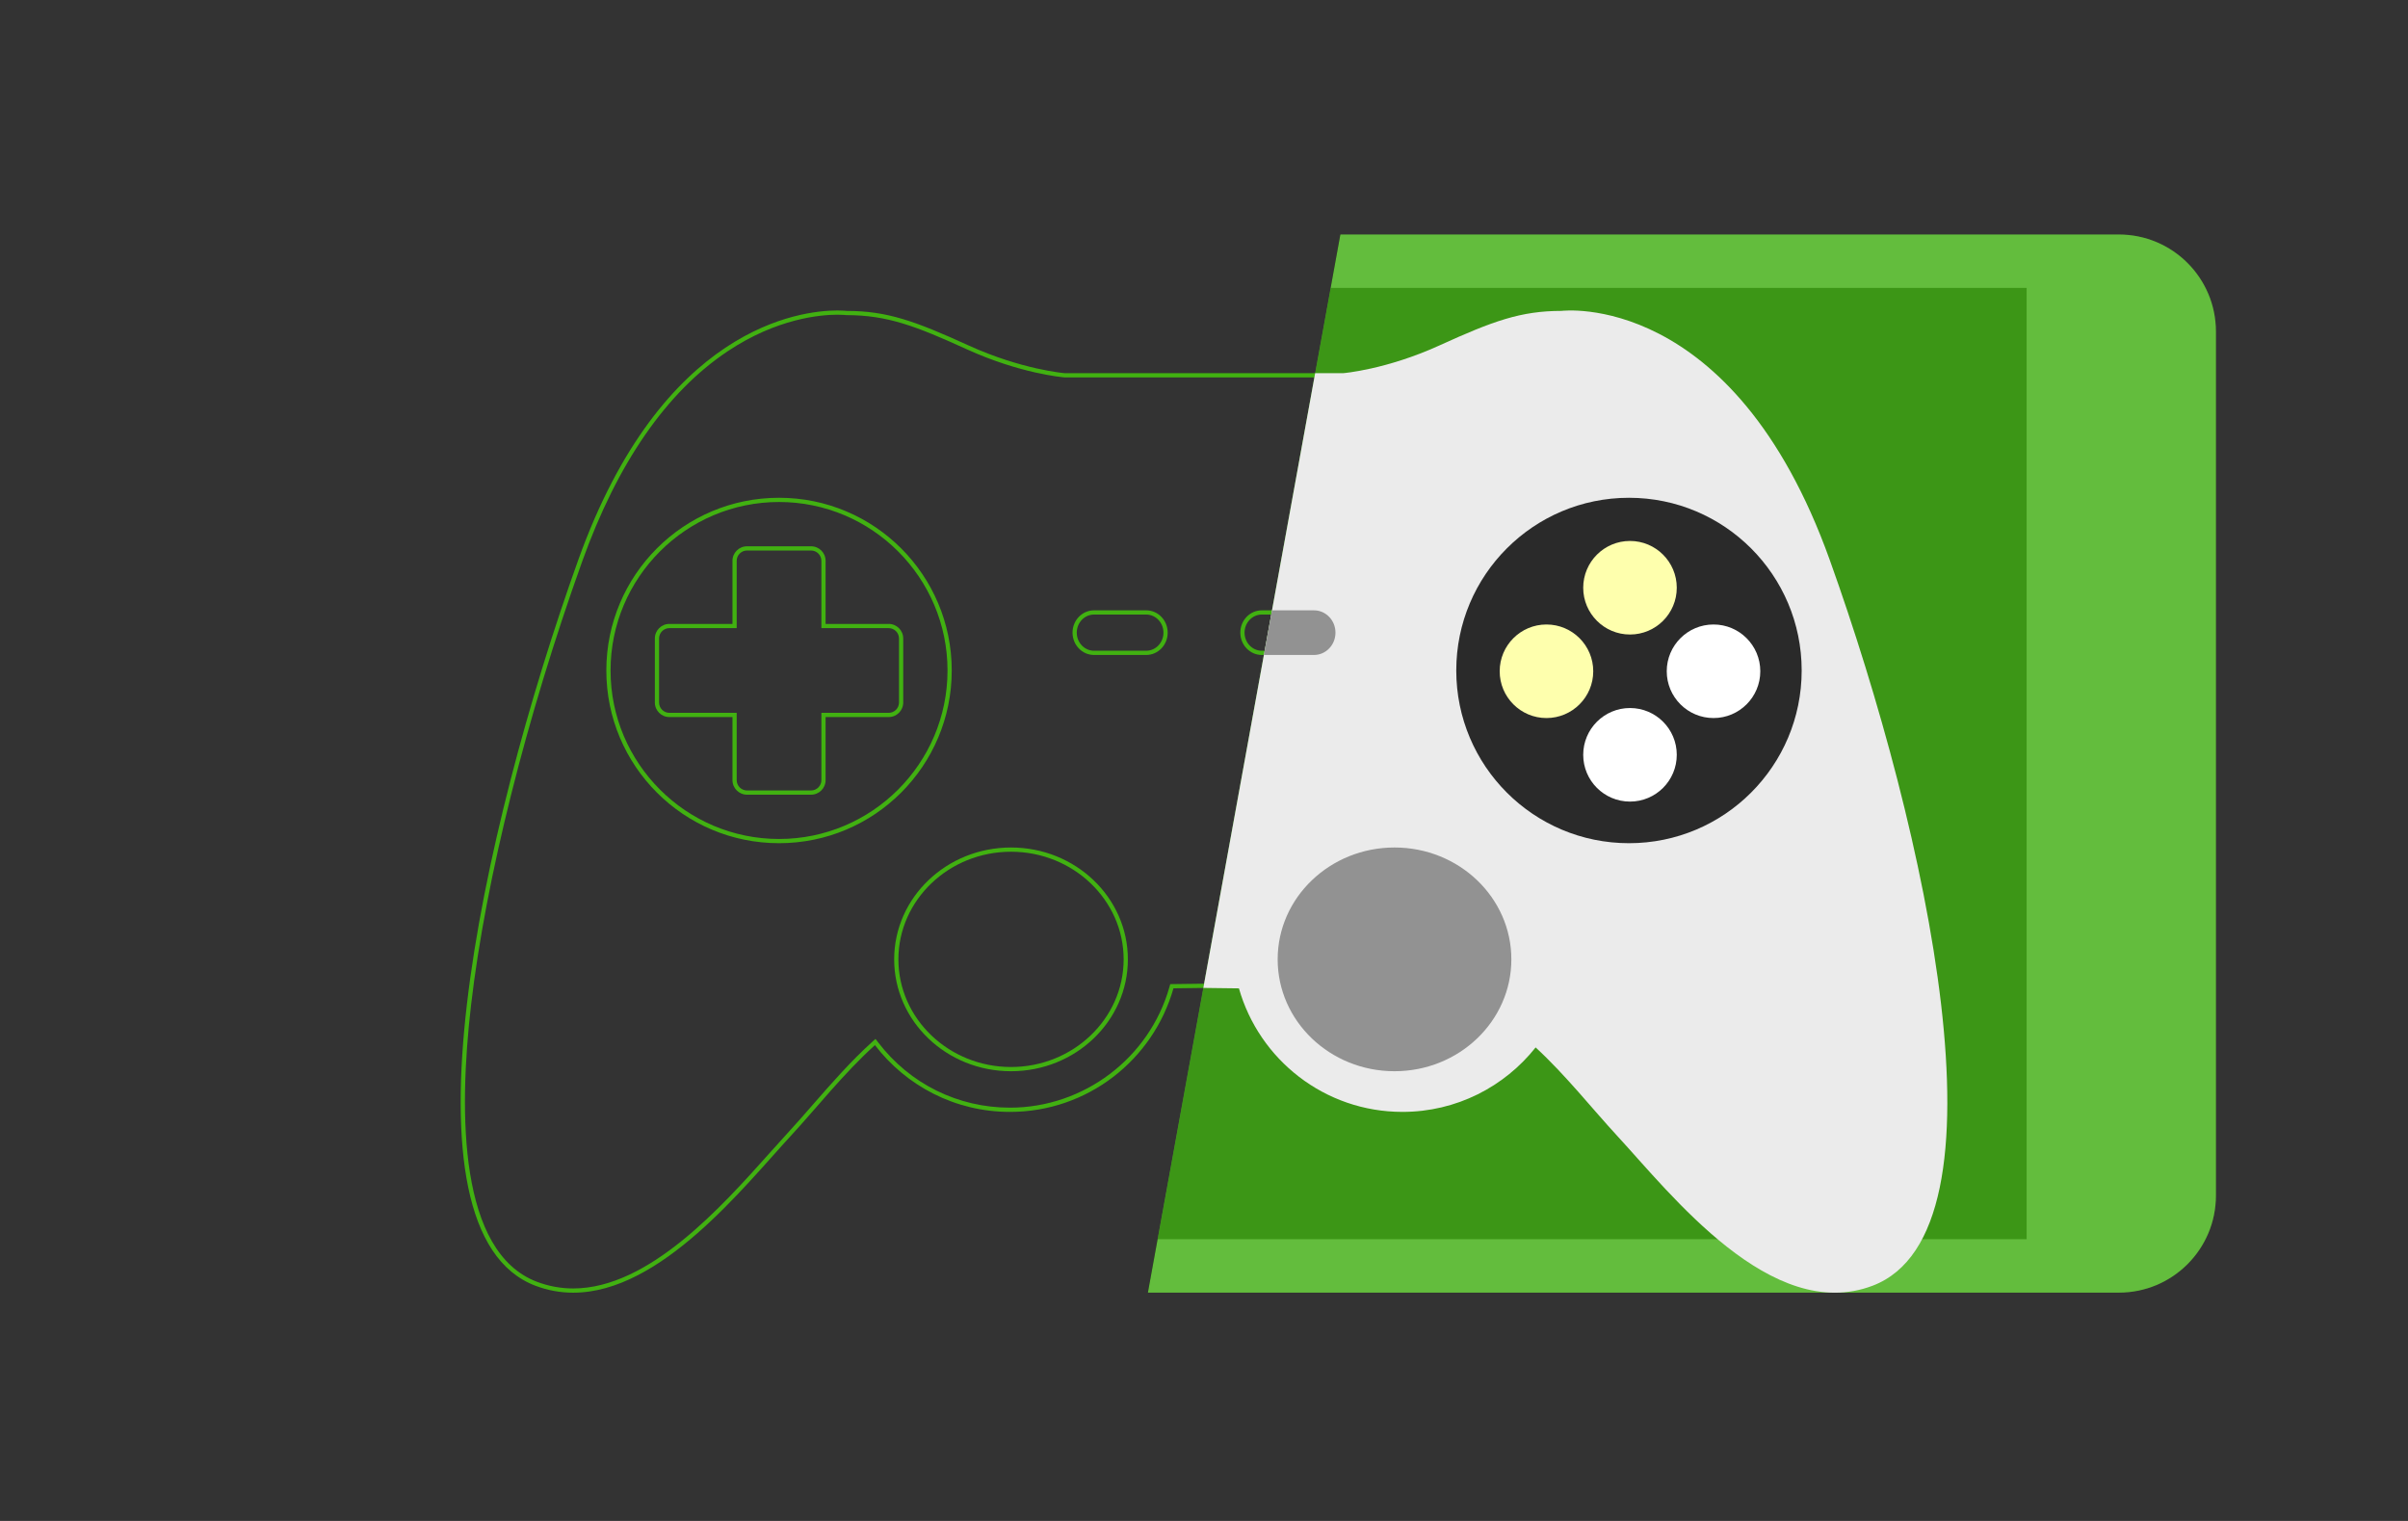 <?xml version="1.0" encoding="utf-8"?>
<!-- Generator: Adobe Illustrator 15.1.0, SVG Export Plug-In . SVG Version: 6.00 Build 0)  -->
<!DOCTYPE svg PUBLIC "-//W3C//DTD SVG 1.1//EN" "http://www.w3.org/Graphics/SVG/1.1/DTD/svg11.dtd">
<svg version="1.1" id="圖層_1" xmlns="http://www.w3.org/2000/svg" xmlns:xlink="http://www.w3.org/1999/xlink" x="0px" y="0px"
	 width="570px" height="360px" viewBox="0 0 570 360" enable-background="new 0 0 570 360" xml:space="preserve">
<rect x="0" y="0" width="570" height="360" fill="#333333" stroke="none"/>
<g>
	<defs>
		
			<rect id="SVGID_1_" x="292.205" y="-104.186" transform="matrix(0.984 0.179 -0.179 0.984 46.868 -90.898)" width="472" height="638"/>
	</defs>
	<clipPath id="SVGID_2_">
		<use xlink:href="#SVGID_1_"  overflow="visible"/>
	</clipPath>
	<g clip-path="url(#SVGID_2_)">
		<path fill="#41B111" d="M68.443,55.506h433.115c12.689,0,22.977,10.287,22.977,22.979v204.494
			c0,12.689-10.287,22.977-22.977,22.977H68.443c-12.69,0-22.978-10.287-22.978-22.977V78.484
			C45.466,65.793,55.753,55.506,68.443,55.506z"/>
		<g opacity="0.2">
			<path fill="#EBEBEB" d="M68.443,55.506h433.115c12.689,0,22.977,10.287,22.977,22.979v204.494
				c0,12.689-10.287,22.977-22.977,22.977H68.443c-12.69,0-22.978-10.287-22.978-22.977V78.484
				C45.466,65.793,55.753,55.506,68.443,55.506z"/>
			<path fill="#2A2A2A" d="M62.561,103.029c0-3.472,2.809-6.287,6.275-6.287s6.276,2.815,6.276,6.287
				c0,3.473-2.81,6.287-6.276,6.287S62.561,106.502,62.561,103.029z"/>
			<path fill="#808080" d="M66.045,204.735v-48.009c0-1.578,1.277-2.857,2.854-2.857c1.575,0,2.852,1.279,2.852,2.857v48.009
				c0,1.578-1.276,2.857-2.852,2.857C67.322,207.593,66.045,206.313,66.045,204.735z"/>
			<path fill="#2A2A2A" d="M87.973,68.144H479.73v225.175H87.973V68.144z"/>
		</g>
	</g>
</g>
<g>
	<defs>
		
			<rect id="SVGID_3_" x="-172.204" y="-188.499" transform="matrix(0.984 0.179 -0.179 0.984 24.337 -9.297)" width="472" height="638"/>
	</defs>
	<clipPath id="SVGID_4_">
		<use xlink:href="#SVGID_3_"  overflow="visible"/>
	</clipPath>
	<g clip-path="url(#SVGID_4_)">
		<g>
			<path fill="#41B111" d="M371.79,74.49c3.908,0,14.262,0.842,25.949,8.645c14.494,9.676,26.083,26.416,34.446,49.753
				c13.251,36.982,22.835,75.215,26.294,104.896c3.04,26.079,2.805,58.631-15.574,65.606c-2.765,1.048-5.654,1.58-8.587,1.58
				c-17.875,0-35.101-19.293-46.5-32.059c-1.521-1.704-2.957-3.313-4.269-4.732c-1.933-2.092-3.87-4.313-5.921-6.665
				c-4.222-4.841-8.588-9.847-13.45-14.331l-0.792-0.73l-0.669,0.845c-7.501,9.457-18.708,14.881-30.748,14.881
				c-17.457,0-32.976-11.725-37.737-28.511l-0.203-0.718l-0.746-0.01l-8.296-0.104l-1.976,0.025l-5.252,0.066l-0.746,0.01
				l-0.203,0.718c-4.756,16.794-20.275,28.522-37.74,28.522c-12.31,0-23.67-5.619-31.168-15.416l-0.66-0.862l-0.805,0.729
				c-5.109,4.624-9.667,9.848-14.075,14.899c-2.047,2.347-3.981,4.563-5.911,6.651c-1.311,1.42-2.747,3.028-4.267,4.731
				c-11.398,12.767-28.624,32.06-46.501,32.06c-2.934,0-5.823-0.532-8.587-1.58c-18.38-6.976-18.614-39.527-15.574-65.606
				c3.459-29.681,13.043-67.914,26.294-104.896c8.363-23.339,19.954-40.079,34.448-49.755c11.688-7.801,22.04-8.643,25.948-8.643
				c1.297,0,2.033,0.089,2.039,0.09l0.063,0.008h0.063c9.675,0.003,16.412,2.59,28.465,8.08c12.679,5.772,22.713,6.625,23.134,6.659
				l0.04,0.003h0.04h31.776h2.34h31.778h0.04l0.039-0.003c0.421-0.033,10.454-0.887,23.133-6.659
				c12.053-5.49,18.79-8.077,28.466-8.08h0.063l0.061-0.008C369.758,74.579,370.492,74.49,371.79,74.49 M371.79,73.49
				c-1.393,0-2.164,0.098-2.164,0.098c-9.627,0.003-16.212,2.4-28.88,8.17c-12.665,5.766-22.798,6.572-22.798,6.572H286.17h-2.34
				h-31.776c0,0-10.134-0.807-22.799-6.572c-12.668-5.77-19.253-8.167-28.879-8.17c0,0-0.773-0.098-2.164-0.098
				c-8.69,0-41.54,3.811-61.338,59.061c-22.967,64.099-43.912,158.957-10.134,171.775c2.989,1.134,5.978,1.646,8.942,1.646
				c20.765,0,40.4-25.089,51.503-37.112c6.101-6.604,12.496-14.768,19.922-21.488c7.353,9.607,18.931,15.809,31.962,15.809
				c18.41,0,33.922-12.371,38.702-29.25c3.263-0.041,5.833-0.074,7.229-0.092c1.541,0.02,4.515,0.057,8.271,0.104
				c4.786,16.873,20.293,29.238,38.699,29.238c12.781,0,24.162-5.969,31.531-15.26c7.169,6.611,13.38,14.516,19.314,20.939
				c11.104,12.022,30.739,37.112,51.503,37.112c2.966,0,5.951-0.511,8.941-1.646c33.778-12.818,12.834-107.676-10.133-171.775
				C413.33,77.305,380.482,73.49,371.79,73.49L371.79,73.49z"/>
		</g>
		<g>
			<path fill="#41B111" d="M184.407,118.82c21.99,0,39.881,17.891,39.881,39.881c0,21.991-17.891,39.88-39.881,39.88
				s-39.881-17.89-39.881-39.88C144.526,136.71,162.417,118.82,184.407,118.82 M184.407,117.82
				c-22.576,0-40.881,18.303-40.881,40.881c0,22.578,18.305,40.88,40.881,40.88c22.578,0,40.881-18.303,40.881-40.88
				C225.288,136.123,206.985,117.82,184.407,117.82L184.407,117.82z"/>
		</g>
		<g>
			<path fill="#41B111" d="M385.595,118.82c21.99,0,39.881,17.891,39.881,39.881c0,21.991-17.891,39.88-39.881,39.88
				s-39.881-17.89-39.881-39.88C345.714,136.71,363.604,118.82,385.595,118.82 M385.595,117.82
				c-22.577,0-40.881,18.303-40.881,40.881c0,22.578,18.304,40.88,40.881,40.88c22.578,0,40.881-18.303,40.881-40.88
				C426.476,136.123,408.173,117.82,385.595,117.82L385.595,117.82z"/>
		</g>
		<g>
			<path fill="#41B111" d="M239.319,201.599c14.7,0,26.659,11.429,26.659,25.477s-11.959,25.477-26.659,25.477
				c-14.699,0-26.658-11.429-26.658-25.477S224.62,201.599,239.319,201.599 M239.319,200.599c-15.275,0-27.658,11.854-27.658,26.477
				s12.383,26.477,27.658,26.477s27.659-11.854,27.659-26.477S254.595,200.599,239.319,200.599L239.319,200.599z"/>
		</g>
		<g>
			<path fill="#41B111" d="M330.097,201.599c14.699,0,26.658,11.429,26.658,25.477s-11.959,25.477-26.658,25.477
				c-14.7,0-26.659-11.429-26.659-25.477S315.396,201.599,330.097,201.599 M330.097,200.599c-15.275,0-27.659,11.854-27.659,26.477
				s12.384,26.477,27.659,26.477c15.274,0,27.658-11.854,27.658-26.477S345.371,200.599,330.097,200.599L330.097,200.599z"/>
		</g>
		<g>
			<path fill="#41B111" d="M385.837,129.041c5.554,0,10.072,4.519,10.072,10.072c0,5.554-4.519,10.073-10.072,10.073
				s-10.072-4.519-10.072-10.073C375.765,133.56,380.283,129.041,385.837,129.041 M385.837,128.041
				c-6.115,0-11.072,4.958-11.072,11.072c0,6.115,4.957,11.073,11.072,11.073s11.072-4.958,11.072-11.073
				C396.909,132.999,391.952,128.041,385.837,128.041L385.837,128.041z"/>
		</g>
		<g>
			<path fill="#41B111" d="M385.837,168.585c5.554,0,10.072,4.518,10.072,10.072s-4.519,10.072-10.072,10.072
				s-10.072-4.519-10.072-10.072S380.283,168.585,385.837,168.585 M385.837,167.585c-6.115,0-11.072,4.957-11.072,11.072
				c0,6.115,4.957,11.072,11.072,11.072s11.072-4.957,11.072-11.072C396.909,172.542,391.952,167.585,385.837,167.585
				L385.837,167.585z"/>
		</g>
		<g>
			<path fill="#41B111" d="M405.609,148.813c5.554,0,10.072,4.519,10.072,10.072c-0.001,5.554-4.52,10.072-10.073,10.072
				s-10.072-4.519-10.072-10.072S400.055,148.813,405.609,148.813 M405.609,147.813c-6.115,0-11.073,4.958-11.073,11.072
				c0,6.115,4.958,11.072,11.072,11.072c6.115,0,11.072-4.957,11.073-11.072C416.682,152.771,411.724,147.813,405.609,147.813
				L405.609,147.813z"/>
		</g>
		<g>
			<path fill="#41B111" d="M366.064,148.813c5.554,0,10.072,4.519,10.072,10.072s-4.519,10.072-10.072,10.072
				s-10.072-4.519-10.072-10.072S360.511,148.813,366.064,148.813 M366.064,147.813c-6.114,0-11.072,4.958-11.072,11.072
				c0,6.115,4.958,11.072,11.072,11.072c6.115,0,11.072-4.957,11.072-11.072C377.137,152.771,372.18,147.813,366.064,147.813
				L366.064,147.813z"/>
		</g>
		<g>
			<path fill="#41B111" d="M271.317,145.461c2.253,0,4.086,1.921,4.086,4.283s-1.833,4.282-4.086,4.282h-12.35
				c-2.253,0-4.086-1.921-4.086-4.282s1.833-4.283,4.086-4.283H271.317 M271.317,144.461h-12.35c-2.81,0-5.086,2.365-5.086,5.283
				c0,2.917,2.276,5.282,5.086,5.282h12.35c2.81,0,5.086-2.365,5.086-5.282C276.403,146.826,274.127,144.461,271.317,144.461
				L271.317,144.461z"/>
		</g>
		<g>
			<path fill="#41B111" d="M311.035,145.461c2.253,0,4.086,1.921,4.086,4.283s-1.833,4.282-4.086,4.282h-12.351
				c-2.253,0-4.086-1.921-4.086-4.282s1.833-4.283,4.086-4.283H311.035 M311.035,144.461h-12.351c-2.81,0-5.086,2.365-5.086,5.283
				c0,2.917,2.276,5.282,5.086,5.282h12.351c2.809,0,5.086-2.365,5.086-5.282C316.121,146.826,313.844,144.461,311.035,144.461
				L311.035,144.461z"/>
		</g>
		<g>
			<path fill="#41B111" d="M191.986,130.304c1.348,0,2.444,1.097,2.444,2.445v14.928v1h1h14.929c1.348,0,2.445,1.097,2.445,2.445
				v15.158c0,1.348-1.097,2.445-2.445,2.445h-14.929h-1v1v14.929c0,1.349-1.097,2.445-2.444,2.445h-15.158
				c-1.348,0-2.444-1.097-2.444-2.445v-14.929v-1h-1h-14.928c-1.348,0-2.445-1.097-2.445-2.445v-15.158
				c0-1.348,1.097-2.445,2.445-2.445h14.928h1v-1v-14.928c0-1.348,1.097-2.445,2.444-2.445H191.986 M191.986,129.304h-15.158
				c-1.902,0-3.444,1.542-3.444,3.445v14.928h-14.928c-1.903,0-3.445,1.543-3.445,3.445v15.158c0,1.903,1.542,3.445,3.445,3.445
				h14.928v14.929c0,1.902,1.542,3.445,3.444,3.445h15.158c1.902,0,3.444-1.543,3.444-3.445v-14.929h14.929
				c1.903,0,3.445-1.542,3.445-3.445v-15.158c0-1.902-1.542-3.445-3.445-3.445h-14.929v-14.928
				C195.431,130.846,193.889,129.304,191.986,129.304L191.986,129.304z"/>
		</g>
	</g>
</g>
<g>
	<defs>
		
			<rect id="SVGID_5_" x="292.205" y="-104.186" transform="matrix(0.984 0.179 -0.179 0.984 46.868 -90.898)" width="472" height="638"/>
	</defs>
	<clipPath id="SVGID_6_">
		<use xlink:href="#SVGID_5_"  overflow="visible"/>
	</clipPath>
	<g clip-path="url(#SVGID_6_)">
		<g>
			<path fill="#EBEBEB" d="M433.127,132.55c-22.968-64.095-63.501-58.963-63.501-58.963c-9.627,0.004-16.212,2.4-28.88,8.17
				c-12.665,5.766-22.798,6.572-22.798,6.572H286.17h-2.34h-31.776c0,0-10.134-0.807-22.799-6.572
				c-12.668-5.77-19.253-8.166-28.879-8.17c0,0-40.534-5.132-63.502,58.963c-22.967,64.099-43.912,158.957-10.134,171.775
				c23.927,9.076,47.757-21.727,60.445-35.467c6.101-6.604,12.496-14.768,19.922-21.488c7.353,9.607,18.931,15.809,31.962,15.809
				c18.41,0,33.922-12.371,38.702-29.25c3.263-0.041,5.833-0.074,7.229-0.092c1.541,0.02,4.515,0.057,8.271,0.104
				c4.786,16.873,20.293,29.238,38.699,29.238c12.781,0,24.162-5.969,31.531-15.26c7.169,6.611,13.38,14.516,19.314,20.939
				c12.689,13.74,36.519,44.543,60.444,35.467C477.038,291.507,456.094,196.649,433.127,132.55z"/>
		</g>
		<g>
			<path fill="#2A2A2A" d="M225.288,158.701c0-22.578-18.303-40.881-40.881-40.881c-22.576,0-40.881,18.303-40.881,40.881
				c0,22.578,18.305,40.88,40.881,40.88C206.985,199.581,225.288,181.278,225.288,158.701z"/>
		</g>
		<g>
			<path fill="#2A2A2A" d="M426.476,158.701c0-22.578-18.303-40.881-40.881-40.881c-22.577,0-40.881,18.303-40.881,40.881
				c0,22.578,18.304,40.88,40.881,40.88C408.173,199.581,426.476,181.278,426.476,158.701z"/>
		</g>
		<g>
			<path fill="#929292" d="M266.979,227.075c0-14.623-12.384-26.477-27.659-26.477s-27.658,11.854-27.658,26.477
				s12.383,26.477,27.658,26.477S266.979,241.698,266.979,227.075z"/>
		</g>
		<g>
			<path fill="#929292" d="M357.755,227.075c0-14.623-12.384-26.477-27.658-26.477c-15.275,0-27.659,11.854-27.659,26.477
				s12.384,26.477,27.659,26.477C345.371,253.552,357.755,241.698,357.755,227.075z"/>
		</g>
		<g>
			<path fill="#FEFFAD" d="M385.837,128.041c6.115,0,11.072,4.958,11.072,11.072c0,6.115-4.957,11.073-11.072,11.073
				s-11.072-4.958-11.072-11.073C374.765,132.999,379.722,128.041,385.837,128.041z"/>
		</g>
		<path fill="#FFFFFF" d="M385.837,167.585c6.115,0,11.072,4.957,11.072,11.072c0,6.115-4.957,11.072-11.072,11.072
			s-11.072-4.957-11.072-11.072C374.765,172.542,379.722,167.585,385.837,167.585z"/>
		<path fill="#FFFFFF" d="M416.682,158.885c-0.001,6.115-4.958,11.072-11.073,11.072c-6.114,0-11.072-4.957-11.072-11.072
			c0-6.114,4.958-11.072,11.073-11.072C411.724,147.813,416.682,152.771,416.682,158.885z"/>
		<g>
			<path fill="#FEFFAD" d="M377.137,158.885c0,6.115-4.957,11.072-11.072,11.072c-6.114,0-11.072-4.957-11.072-11.072
				c0-6.114,4.958-11.072,11.072-11.072C372.18,147.813,377.137,152.771,377.137,158.885z"/>
		</g>
		<g>
			<path fill="#929292" d="M276.403,149.744c0-2.918-2.276-5.282-5.086-5.282h-12.35c-2.81,0-5.086,2.364-5.086,5.282l0,0
				c0,2.918,2.276,5.283,5.086,5.283h12.35C274.127,155.027,276.403,152.662,276.403,149.744L276.403,149.744z"/>
		</g>
		<g>
			<path fill="#929292" d="M316.121,149.744c0-2.918-2.277-5.282-5.086-5.282h-12.351c-2.81,0-5.086,2.364-5.086,5.282l0,0
				c0,2.918,2.276,5.283,5.086,5.283h12.351C313.844,155.027,316.121,152.662,316.121,149.744L316.121,149.744z"/>
		</g>
		<g>
			<path fill="#929292" d="M210.359,147.676h-14.929v-14.928c0-1.903-1.542-3.444-3.444-3.444h-15.158
				c-1.902,0-3.444,1.541-3.444,3.444v14.928h-14.928c-1.903,0-3.445,1.543-3.445,3.445v15.157c0,1.903,1.542,3.445,3.445,3.445
				h14.928v14.929c0,1.902,1.542,3.445,3.444,3.445h15.158c1.902,0,3.444-1.543,3.444-3.445v-14.929h14.929
				c1.903,0,3.445-1.542,3.445-3.445v-15.157C213.805,149.219,212.263,147.676,210.359,147.676z"/>
		</g>
	</g>
</g>
</svg>
